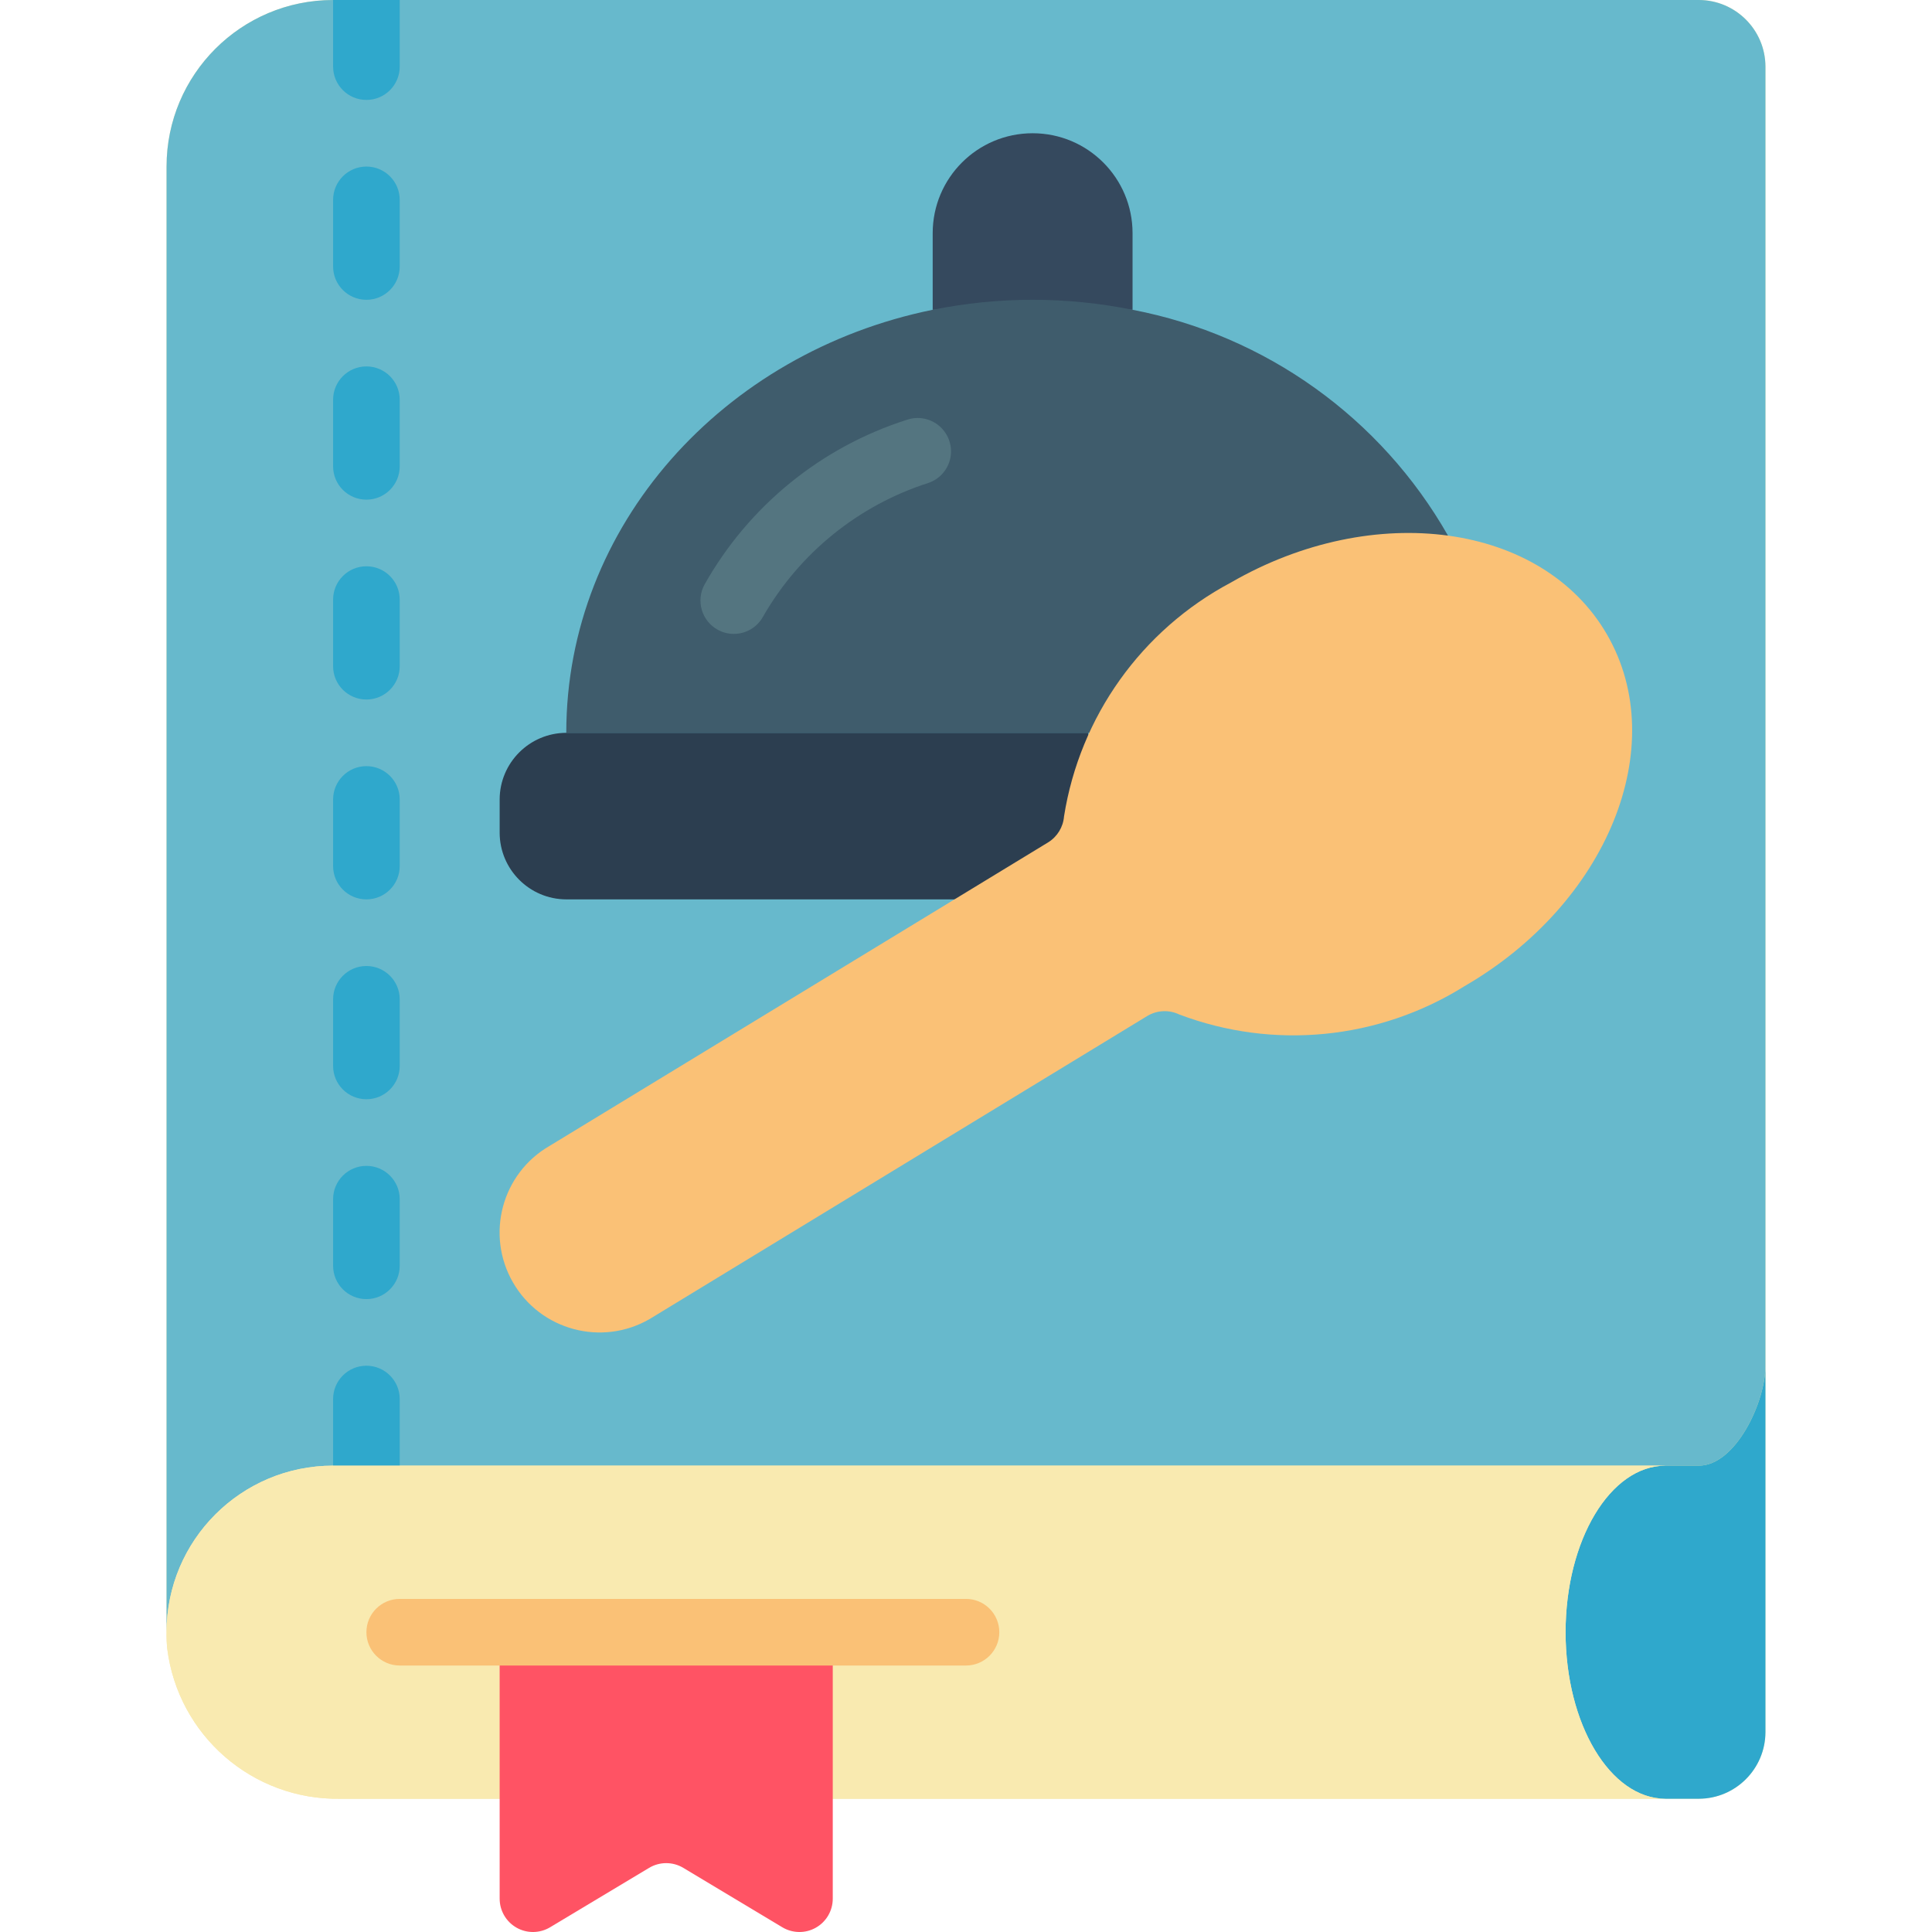 <svg height="512" viewBox="0 0 48 58" width="512" xmlns="http://www.w3.org/2000/svg"><g id="Page-1" fill="none" fill-rule="evenodd"><g id="058---Cooking-Book" fill-rule="nonzero" transform="translate(-1)"><path id="Shape" d="m47 0h-41c-2.761 0-5 2.239-5 5v44c-.003.164.004.327.02.49.325 2.608 2.562 4.552 5.19 4.51h40.79c1.103-.003 1.997-.897 2-2v-50c-.003-1.103-.897-1.997-2-2z" fill="#f9eab0"/><path id="Shape" d="m49 2v39c0 1.1-.9 3-2 3h-41c-2.761 0-5 2.239-5 5v-44c0-2.761 2.239-5 5-5h41c1.103.003 1.997.897 2 2z" fill="#67b9cc"/><path id="Shape" d="m24 9.3v-2.3c0-1.657 1.343-3 3-3s3 1.343 3 3v2.3z" fill="#35495e"/><path id="Shape" d="m8 0v2c0 .552-.448 1-1 1s-1-.448-1-1v-2z" fill="#2fa8cc"/><path id="Shape" d="m7 9c-.552 0-1-.448-1-1v-2c0-.552.448-1 1-1s1 .448 1 1v2c0 .552-.448 1-1 1z" fill="#2fa8cc"/><path id="Shape" d="m39.47 16.08c-2.013-3.536-5.474-6.014-9.47-6.78-1.98-.4-4.02-.4-6 0-6.29 1.28-11 6.48-11 12.7h18z" fill="#3f5c6c"/><g fill="#2fa8cc"><path id="Shape" d="m49 41v11c-.003 1.103-.897 1.997-2 2h-1c-1.66 0-3-2.24-3-5s1.34-5 3-5h1c1.1 0 2-1.9 2-3z"/><path id="Shape" d="m7 15c-.552 0-1-.448-1-1v-2c0-.552.448-1 1-1s1 .448 1 1v2c0 .552-.448 1-1 1z"/><path id="Shape" d="m7 21c-.552 0-1-.448-1-1v-2c0-.552.448-1 1-1s1 .448 1 1v2c0 .552-.448 1-1 1z"/><path id="Shape" d="m7 27c-.552 0-1-.448-1-1v-2c0-.552.448-1 1-1s1 .448 1 1v2c0 .552-.448 1-1 1z"/><path id="Shape" d="m7 33c-.552 0-1-.448-1-1v-2c0-.552.448-1 1-1s1 .448 1 1v2c0 .552-.448 1-1 1z"/><path id="Shape" d="m7 39c-.552 0-1-.448-1-1v-2c0-.552.448-1 1-1s1 .448 1 1v2c0 .552-.448 1-1 1z"/><path id="Shape" d="m8 42v2h-2v-2c0-.552.448-1 1-1s1 .448 1 1z"/></g><path id="Shape" d="m46 54h-39.79c-2.628.042-4.865-1.902-5.19-4.51-.016-.163-.023-.326-.02-.49 0-2.761 2.239-5 5-5h40c-1.66 0-3 2.24-3 5s1.34 5 3 5z" fill="#f9eab0"/><path id="Shape" d="m11 49h10v8c0.0.36-.194.693-.507.87-.313.178-.698.173-1.007-.012l-2.972-1.783c-.316-.19-.712-.19-1.028 0l-2.972 1.783c-.309.185-.694.19-1.007.012-.313-.178-.507-.51-.507-.87z" fill="#ff5364"/><path id="Shape" d="m25 50h-17c-.552 0-1-.448-1-1s.448-1 1-1h17c.552 0 1 .448 1 1s-.448 1-1 1z" fill="#fac176"/><path id="Shape" d="m29 27h-16c-1.103-.003-1.997-.897-2-2v-1c.003-1.103.897-1.997 2-2h15.67z" fill="#2c3e50"/><path id="Shape" d="m18.029 19.03c-.168 0-.332-.042-.479-.123-.233-.127-.406-.341-.481-.596-.075-.255-.046-.528.081-.761 1.328-2.361 3.502-4.13 6.084-4.95.339-.113.713-.036.98.202s.388.6.316.95c-.072.35-.326.636-.665.748-2.095.672-3.863 2.103-4.958 4.012-.176.32-.513.519-.878.518z" fill="#547580"/><path id="Shape" d="m39.953 29.613c-2.564 1.602-5.73 1.913-8.556.84-.303-.143-.658-.127-.947.043l-14.95 9.104c-1.436.828-3.272.336-4.1-1.1s-.336-3.272 1.1-4.1l14.973-9.116c.27-.17.445-.458.47-.776.474-2.996 2.329-5.596 5.008-7.019 4.3-2.485 9.359-1.789 11.294 1.562s.012 8.077-4.292 10.562z" fill="#fac176"/></g></g></svg>